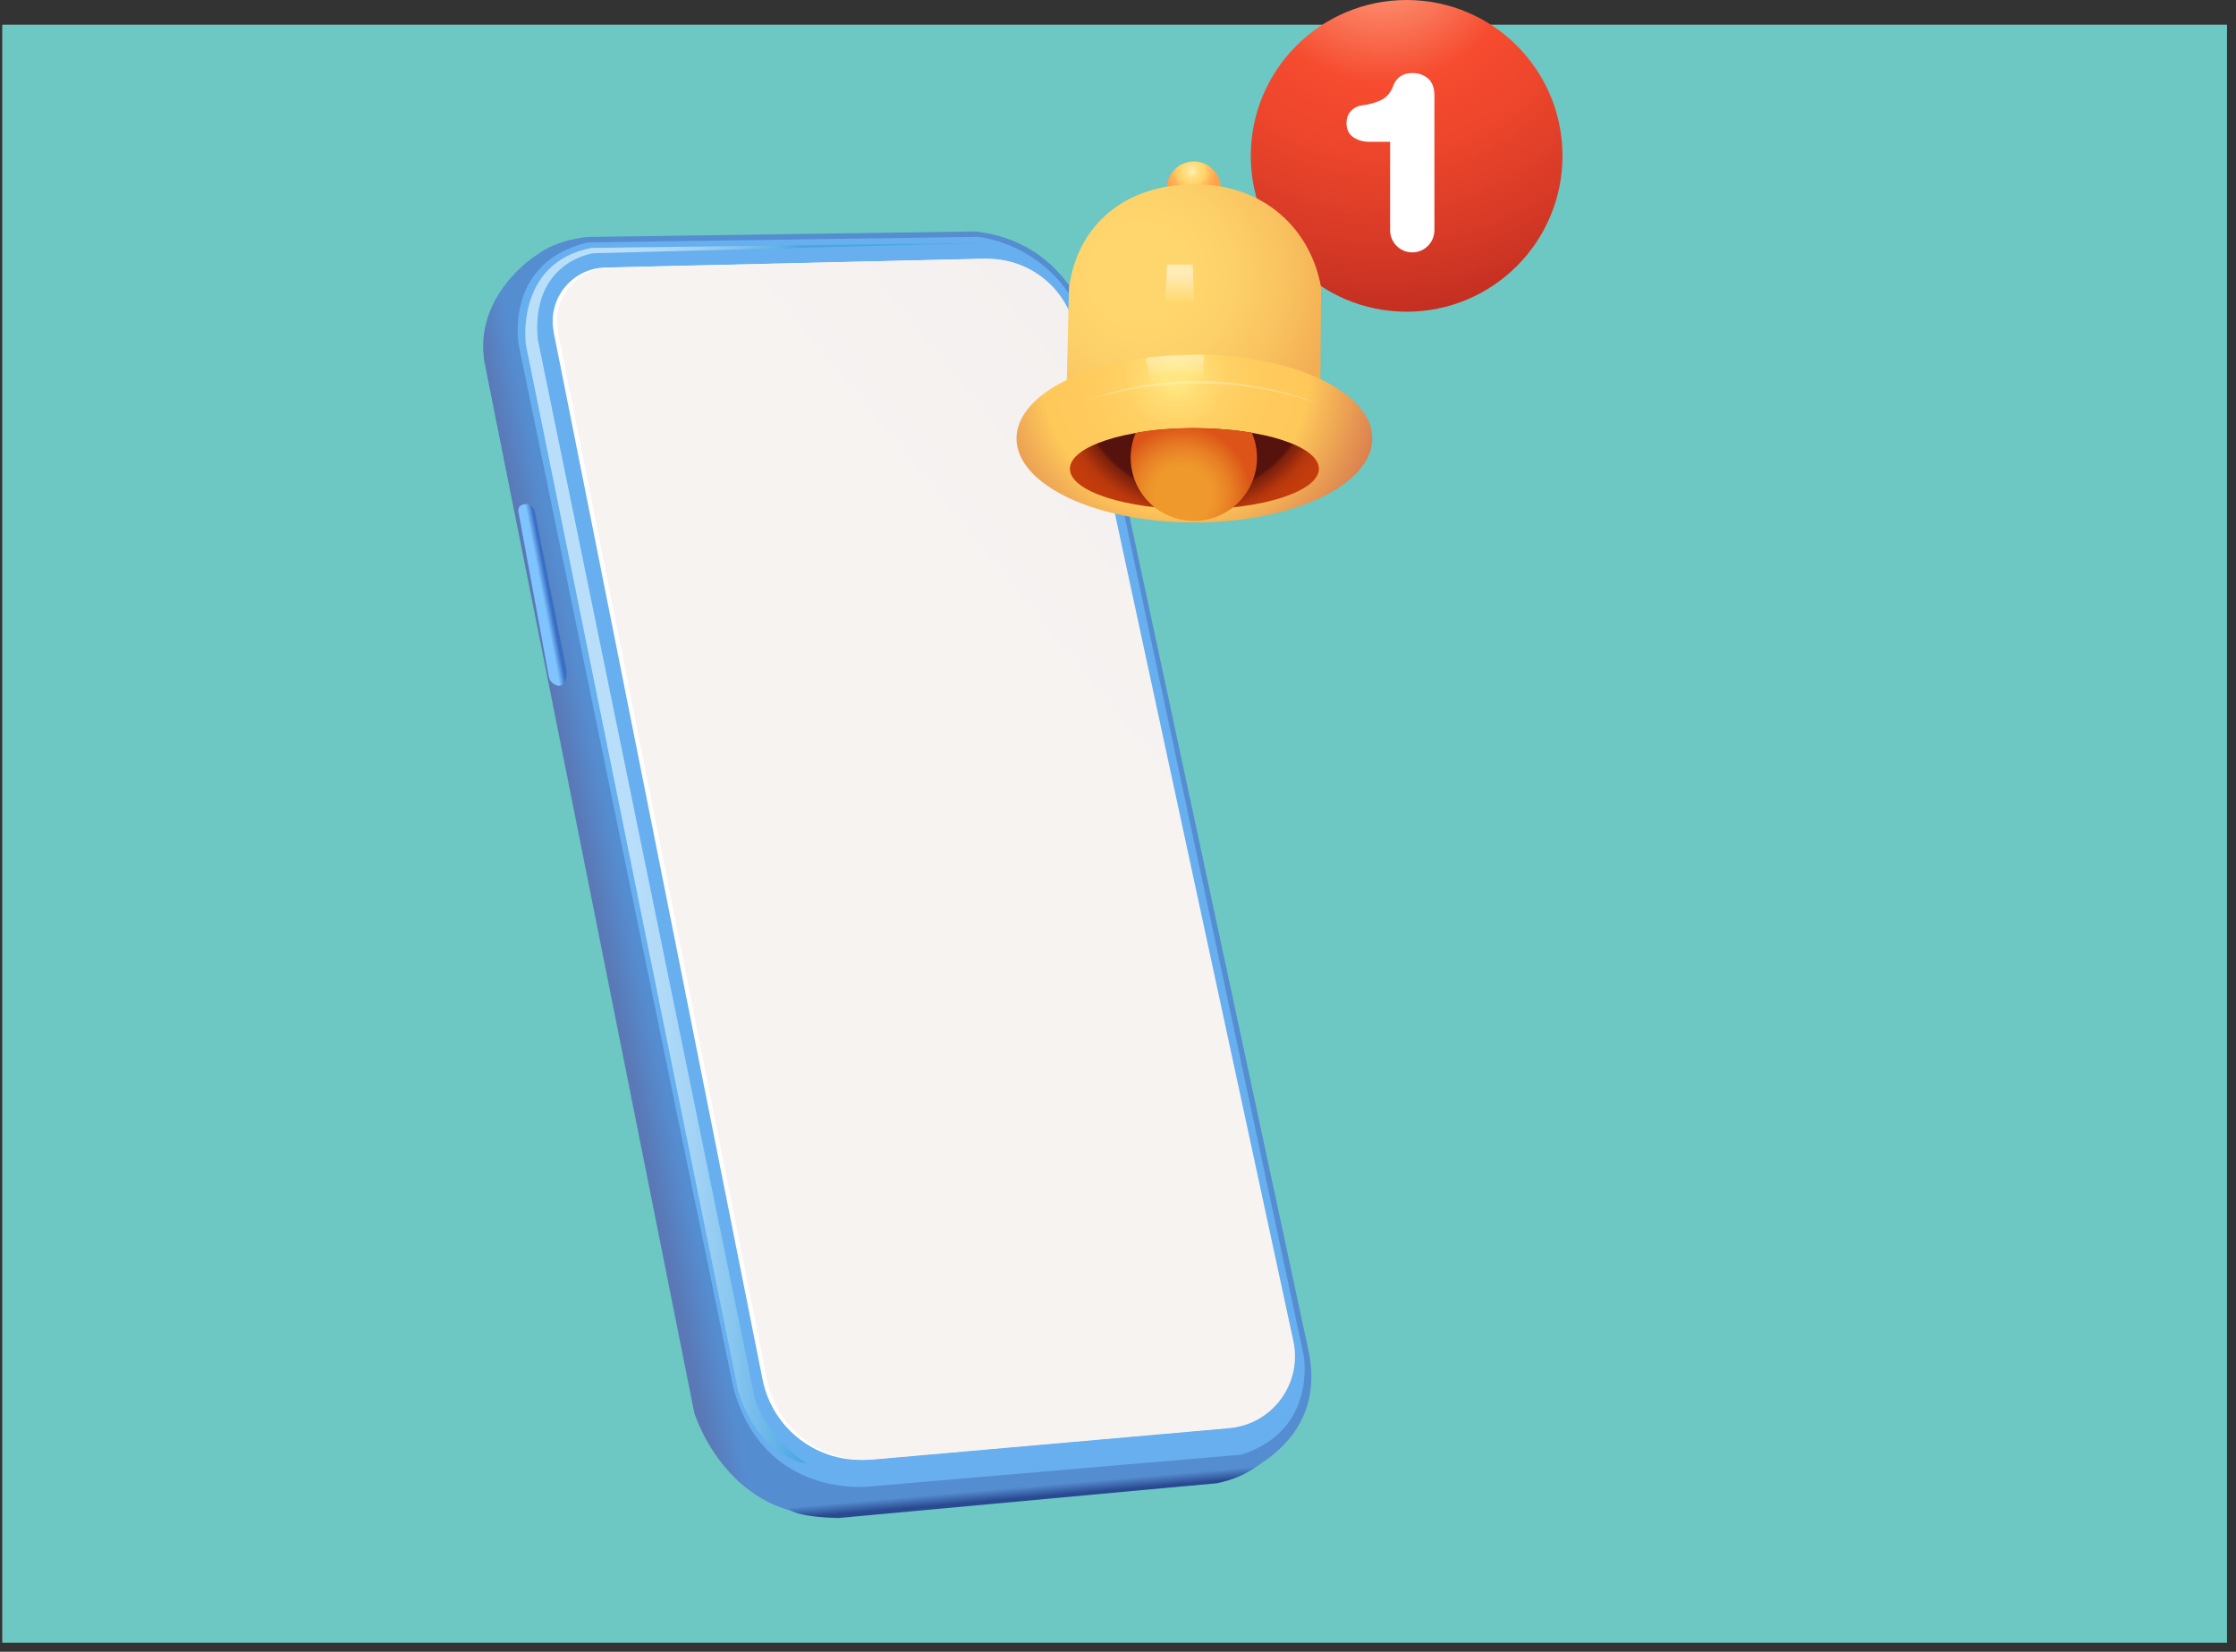 <svg width="199" height="147" viewBox="0 0 199 147" fill="none" xmlns="http://www.w3.org/2000/svg">
<rect x="0" y="0" width="199" height="147" fill="#333333" stroke="none"/>
<path d="M198.2 2.2H0.2V146.2H198.2V2.2Z" fill="#6DC7C3"/>
<path d="M47.749 22.7C47.749 22.7 42.159 26.19 43.109 32.19L61.789 125.73C61.789 125.73 64.519 134.73 73.379 134.87L108.289 132.01C108.289 132.01 118.379 129.56 116.469 120.28L96.839 28.79C96.839 28.79 94.949 21.53 86.829 20.6L52.299 21.09C52.299 21.09 49.549 21.29 47.759 22.71L47.749 22.7Z" fill="url(#paint0_linear_53_535)"/>
<path d="M46.159 30.67C46.159 30.67 44.819 23.34 52.339 21.57L87.029 21.08C87.029 21.08 93.329 21.57 96.309 28.23L116.029 120.64C116.029 120.64 117.249 127.33 110.459 129.46L77.409 132.29C77.409 132.29 68.009 133.48 65.269 123.53L46.159 30.67Z" fill="#67AFEF"/>
<path d="M46.799 30.67C46.799 30.67 45.799 23.4 52.639 22.06L87.299 21.63L52.789 22.54C52.789 22.54 47.249 23.27 47.859 30.18L67.179 124.45C67.179 124.45 67.969 127.68 71.769 130.26C71.769 130.26 67.509 129.71 65.679 123.72L46.799 30.67Z" fill="url(#paint1_linear_53_535)"/>
<path d="M70.139 134.24L112.739 129.76C112.739 129.76 111.179 131.46 108.289 132L74.619 135.1C74.619 135.1 70.799 135.05 70.139 134.24Z" fill="url(#paint2_linear_53_535)"/>
<path d="M49.269 29.53L67.869 122.78C68.759 127.22 72.839 130.29 77.359 129.89L109.009 127.1C112.859 126.76 115.529 123.13 114.719 119.35L95.299 29.31C94.499 25.58 91.149 22.94 87.339 23.03L53.859 23.81C50.889 23.88 48.699 26.61 49.279 29.53H49.269Z" fill="white"/>
<path d="M49.659 29.53L68.259 122.78C69.149 127.22 73.229 130.29 77.749 129.89L109.399 127.1C113.249 126.76 115.919 123.13 115.109 119.35L95.689 29.31C94.889 25.58 91.539 22.94 87.729 23.03L54.249 23.81C51.279 23.88 49.089 26.61 49.669 29.53H49.659Z" fill="url(#paint3_linear_53_535)"/>
<path d="M46.148 45.59C46.148 45.59 45.958 44.94 46.768 44.86C46.768 44.86 47.458 44.78 47.618 45.67L50.388 59.5C50.388 59.5 50.658 60.93 49.738 61.04C49.738 61.04 49.008 60.96 48.848 60.23L46.148 45.59Z" fill="url(#paint4_linear_53_535)"/>
<path d="M125.188 27.74C132.849 27.74 139.058 21.53 139.058 13.87C139.058 6.21 132.849 0 125.188 0C117.528 0 111.318 6.21 111.318 13.87C111.318 21.53 117.528 27.74 125.188 27.74Z" fill="url(#paint5_radial_53_535)"/>
<path d="M123.979 7.65C124.289 6.88 124.859 6.5 125.689 6.5C126.269 6.5 126.739 6.67 127.109 7C127.479 7.33 127.659 7.83 127.659 8.49V20.49C127.659 21.58 126.779 22.46 125.689 22.46C124.599 22.46 123.719 21.58 123.719 20.49V12.62H121.869C121.319 12.62 120.839 12.48 120.439 12.21C120.039 11.93 119.839 11.52 119.839 10.97C119.839 10.51 119.979 10.14 120.249 9.86C120.519 9.58 120.859 9.42 121.259 9.37C121.889 9.29 122.449 9.13 122.949 8.89C123.449 8.65 123.789 8.18 123.989 7.66L123.979 7.65Z" fill="white"/>
<path d="M106.249 19.19C107.58 19.19 108.659 18.111 108.659 16.78C108.659 15.449 107.58 14.37 106.249 14.37C104.918 14.37 103.839 15.449 103.839 16.78C103.839 18.111 104.918 19.19 106.249 19.19Z" fill="url(#paint6_radial_53_535)"/>
<path d="M94.908 35.33L95.138 25.6C95.918 19.95 100.158 16.4 106.358 16.4C112.558 16.4 116.678 20.45 117.578 25.6L117.498 35.08L94.898 35.32L94.908 35.33Z" fill="url(#paint7_radial_53_535)"/>
<path opacity="0.5" d="M103.869 23.55H106.159L106.269 26.81H103.699L103.869 23.55Z" fill="url(#paint8_linear_53_535)"/>
<path d="M106.299 46.5C115.041 46.5 122.129 43.151 122.129 39.02C122.129 34.889 115.041 31.54 106.299 31.54C97.556 31.54 90.469 34.889 90.469 39.02C90.469 43.151 97.556 46.5 106.299 46.5Z" fill="url(#paint9_radial_53_535)"/>
<path d="M106.299 45.33C112.418 45.33 117.379 43.714 117.379 41.72C117.379 39.726 112.418 38.11 106.299 38.11C100.179 38.11 95.219 39.726 95.219 41.72C95.219 43.714 100.179 45.33 106.299 45.33Z" fill="url(#paint10_radial_53_535)"/>
<path d="M101.069 38.55C100.789 39.22 100.629 39.96 100.629 40.74C100.629 43.85 103.149 46.36 106.249 46.36C109.349 46.36 111.869 43.84 111.869 40.74C111.869 39.95 111.709 39.19 111.409 38.51C111.409 38.51 109.219 38.1 106.189 38.09C106.189 38.09 103.479 38.07 101.279 38.48L101.069 38.55Z" fill="url(#paint11_radial_53_535)"/>
<path opacity="0.5" d="M107.129 31.57C107.129 31.57 102.439 31.63 101.979 31.91L102.439 33.97L107.079 33.68L107.139 31.56L107.129 31.57Z" fill="url(#paint12_linear_53_535)"/>
<path opacity="0.25" d="M95.919 35.92C95.919 35.92 105.899 31.89 117.239 35.92C117.239 35.92 107.429 31.38 95.919 35.92Z" fill="url(#paint13_linear_53_535)"/>
<defs>
<linearGradient id="paint0_linear_53_535" x1="53.299" y1="82.09" x2="57.889" y2="81.14" gradientUnits="userSpaceOnUse">
<stop stop-color="#5A78B5"/>
<stop offset="0.61" stop-color="#558DD1"/>
</linearGradient>
<linearGradient id="paint1_linear_53_535" x1="46.749" y1="75.95" x2="87.299" y2="75.95" gradientUnits="userSpaceOnUse">
<stop offset="0.23" stop-color="#B8DEFA"/>
<stop offset="0.29" stop-color="#B2DBF8"/>
<stop offset="0.37" stop-color="#A3D3F5"/>
<stop offset="0.45" stop-color="#8AC7F0"/>
<stop offset="0.54" stop-color="#68B6E9"/>
<stop offset="0.61" stop-color="#47A6E3"/>
</linearGradient>
<linearGradient id="paint2_linear_53_535" x1="91.549" y1="133.27" x2="91.409" y2="131.67" gradientUnits="userSpaceOnUse">
<stop stop-color="#294A90"/>
<stop offset="0.61" stop-color="#558DD1"/>
</linearGradient>
<linearGradient id="paint3_linear_53_535" x1="140.589" y1="27.5" x2="75.739" y2="80.49" gradientUnits="userSpaceOnUse">
<stop offset="0.07" stop-color="#DCDDDD"/>
<stop offset="0.08" stop-color="#DCDDDD"/>
<stop offset="0.23" stop-color="#EBE9E8"/>
<stop offset="0.42" stop-color="#F4F0EF"/>
<stop offset="0.7" stop-color="#F7F3F1"/>
</linearGradient>
<linearGradient id="paint4_linear_53_535" x1="47.118" y1="53.16" x2="49.568" y2="52.69" gradientUnits="userSpaceOnUse">
<stop offset="0.47" stop-color="#80C4FF"/>
<stop offset="0.7" stop-color="#386FC4"/>
</linearGradient>
<radialGradient id="paint5_radial_53_535" cx="0" cy="0" r="1" gradientUnits="userSpaceOnUse" gradientTransform="translate(123.018 -4.88) scale(37.26 37.26)">
<stop offset="0.02" stop-color="#FFA988"/>
<stop offset="0.33" stop-color="#F64B2F"/>
<stop offset="0.49" stop-color="#ED462C"/>
<stop offset="0.73" stop-color="#D53926"/>
<stop offset="1" stop-color="#B5271D"/>
</radialGradient>
<radialGradient id="paint6_radial_53_535" cx="0" cy="0" r="1" gradientUnits="userSpaceOnUse" gradientTransform="translate(106.069 15.23) scale(2.63 2.63)">
<stop offset="0.03" stop-color="#FFF0AF"/>
<stop offset="0.1" stop-color="#FFE99D"/>
<stop offset="0.23" stop-color="#FFDE82"/>
<stop offset="0.35" stop-color="#FFD872"/>
<stop offset="0.43" stop-color="#FFD66D"/>
<stop offset="0.49" stop-color="#FFCD67"/>
<stop offset="0.67" stop-color="#FFB456"/>
<stop offset="0.83" stop-color="#FFA54B"/>
<stop offset="0.97" stop-color="#FFA048"/>
</radialGradient>
<radialGradient id="paint7_radial_53_535" cx="0" cy="0" r="1" gradientUnits="userSpaceOnUse" gradientTransform="translate(101.588 24.45) scale(20.49)">
<stop offset="0.19" stop-color="#FFD66D"/>
<stop offset="0.39" stop-color="#FDD169"/>
<stop offset="0.62" stop-color="#F9C360"/>
<stop offset="0.85" stop-color="#F3AE53"/>
</radialGradient>
<linearGradient id="paint8_linear_53_535" x1="104.989" y1="28.2" x2="104.989" y2="22.1" gradientUnits="userSpaceOnUse">
<stop offset="0.23" stop-color="#FFDE72"/>
<stop offset="0.61" stop-color="white"/>
</linearGradient>
<radialGradient id="paint9_radial_53_535" cx="0" cy="0" r="1" gradientUnits="userSpaceOnUse" gradientTransform="translate(104.639 33.43) scale(19.26)">
<stop offset="0.06" stop-color="#FFE67F"/>
<stop offset="0.12" stop-color="#FFDD74"/>
<stop offset="0.24" stop-color="#FFD165"/>
<stop offset="0.39" stop-color="#FFCB5C"/>
<stop offset="0.61" stop-color="#FFC95A"/>
<stop offset="0.98" stop-color="#D97D4E"/>
</radialGradient>
<radialGradient id="paint10_radial_53_535" cx="0" cy="0" r="1" gradientUnits="userSpaceOnUse" gradientTransform="translate(106.329 33.54) scale(23.16 23.16)">
<stop offset="0.44" stop-color="#56120D"/>
<stop offset="0.45" stop-color="#59130C"/>
<stop offset="0.46" stop-color="#7A200C"/>
<stop offset="0.49" stop-color="#952A0C"/>
<stop offset="0.51" stop-color="#AA320C"/>
<stop offset="0.53" stop-color="#B9380C"/>
<stop offset="0.56" stop-color="#C23B0C"/>
<stop offset="0.61" stop-color="#C53D0C"/>
</radialGradient>
<radialGradient id="paint11_radial_53_535" cx="0" cy="0" r="1" gradientUnits="userSpaceOnUse" gradientTransform="translate(105.239 44.05) scale(7.13)">
<stop offset="0.33" stop-color="#EF992D"/>
<stop offset="0.44" stop-color="#ED922A"/>
<stop offset="0.6" stop-color="#E87F25"/>
<stop offset="0.79" stop-color="#DF611B"/>
<stop offset="0.86" stop-color="#DC5417"/>
</radialGradient>
<linearGradient id="paint12_linear_53_535" x1="104.619" y1="34.03" x2="104.389" y2="25.33" gradientUnits="userSpaceOnUse">
<stop offset="0.07" stop-color="#FFE67F"/>
<stop offset="0.1" stop-color="#FFE993"/>
<stop offset="0.16" stop-color="#FFF0B4"/>
<stop offset="0.23" stop-color="#FFF5CF"/>
<stop offset="0.3" stop-color="#FFF9E4"/>
<stop offset="0.38" stop-color="#FFFCF3"/>
<stop offset="0.47" stop-color="#FFFEFC"/>
<stop offset="0.61" stop-color="white"/>
</linearGradient>
<linearGradient id="paint13_linear_53_535" x1="82.719" y1="29.85" x2="115.139" y2="37.92" gradientUnits="userSpaceOnUse">
<stop offset="0.07" stop-color="#FFE67F"/>
<stop offset="0.1" stop-color="#FFE993"/>
<stop offset="0.16" stop-color="#FFF0B4"/>
<stop offset="0.23" stop-color="#FFF5CF"/>
<stop offset="0.3" stop-color="#FFF9E4"/>
<stop offset="0.38" stop-color="#FFFCF3"/>
<stop offset="0.47" stop-color="#FFFEFC"/>
<stop offset="0.61" stop-color="white"/>
</linearGradient>
</defs>
</svg>
